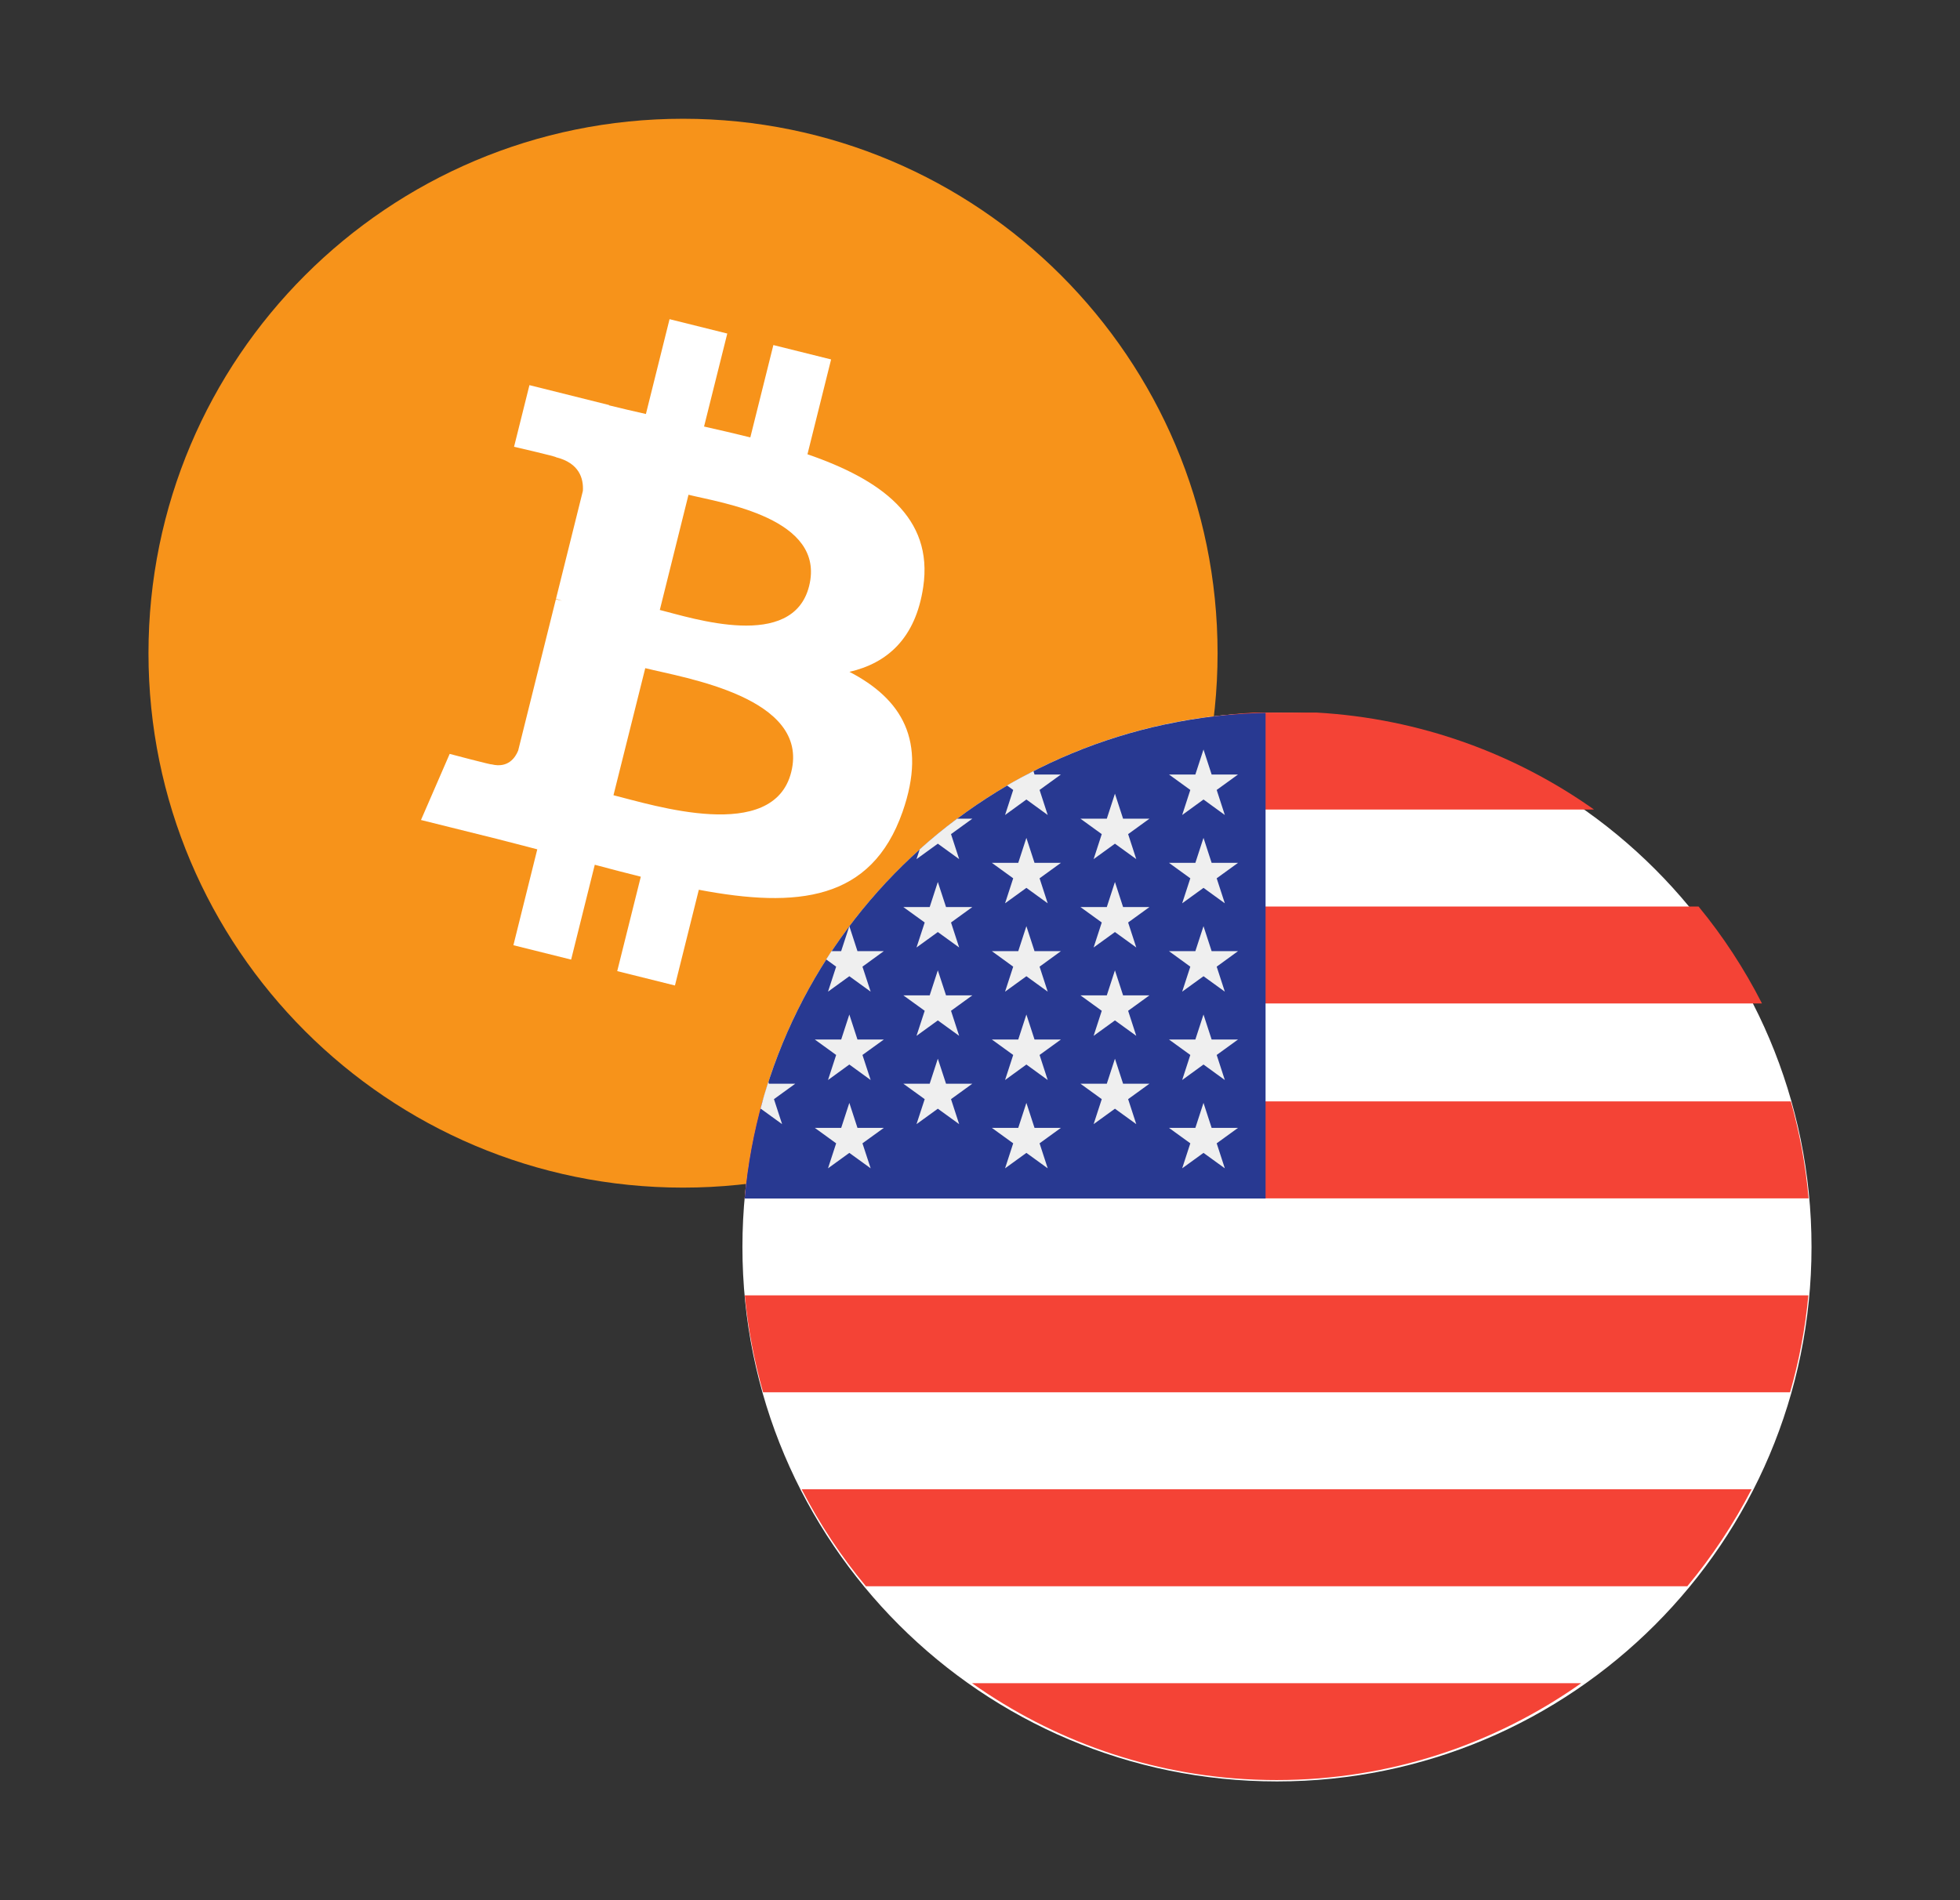 <svg width="33" height="32" viewBox="0 0 33 32" fill="none" xmlns="http://www.w3.org/2000/svg">
<rect x="0" y="0" width="33" height="32" fill="#333333" stroke="none"/>
<path d="M2.5 11C2.5 6.029 6.529 2 11.5 2V2C16.471 2 20.5 6.029 20.5 11V11C20.5 15.971 16.471 20 11.5 20V20C6.529 20 2.5 15.971 2.5 11V11Z" fill="#F7931A"/>
<path d="M15.544 9.886C15.72 8.707 14.822 8.073 13.595 7.65L13.993 6.053L13.021 5.811L12.633 7.366C12.378 7.302 12.115 7.242 11.854 7.183L12.245 5.617L11.273 5.375L10.875 6.972C10.663 6.924 10.455 6.876 10.254 6.826L10.255 6.821L8.914 6.486L8.655 7.524C8.655 7.524 9.377 7.69 9.361 7.7C9.755 7.798 9.826 8.059 9.814 8.266L9.361 10.085C9.388 10.092 9.423 10.102 9.462 10.117L9.359 10.092L8.724 12.641C8.675 12.761 8.553 12.94 8.277 12.872C8.288 12.886 7.571 12.696 7.571 12.696L7.088 13.809L8.354 14.124C8.589 14.183 8.82 14.245 9.046 14.303L8.644 15.918L9.616 16.16L10.014 14.563C10.279 14.634 10.537 14.701 10.789 14.764L10.392 16.354L11.364 16.596L11.766 14.984C13.424 15.298 14.671 15.171 15.196 13.672C15.619 12.465 15.175 11.768 14.302 11.314C14.938 11.168 15.416 10.75 15.544 9.886ZM13.322 13.001C13.022 14.209 10.989 13.556 10.329 13.392L10.864 11.252C11.523 11.417 13.636 11.742 13.322 13.001ZM13.623 9.869C13.349 10.967 11.657 10.409 11.109 10.272L11.592 8.332C12.141 8.468 13.909 8.723 13.623 9.869Z" fill="white"/>
<path d="M12.5 21C12.5 16.029 16.529 12 21.5 12V12C26.471 12 30.5 16.029 30.5 21V21C30.5 25.971 26.471 30 21.5 30V30C16.529 30 12.5 25.971 12.5 21V21Z" fill="white"/>
<path fill-rule="evenodd" clip-rule="evenodd" d="M21.119 12C19.386 12.1 17.785 12.69 16.452 13.633H26.838C25.505 12.69 23.905 12.1 22.171 12H21.894H21.119ZM14.692 15.266C14.28 15.767 13.922 16.315 13.625 16.899L24.447 16.899H29.666C29.368 16.315 29.011 15.767 28.598 15.266L24.601 15.266H14.692ZM12.537 20.181C12.586 19.62 12.688 19.075 12.835 18.548H30.152C30.3 19.075 30.401 19.62 30.451 20.181H12.537ZM12.54 21.814C12.593 22.375 12.698 22.921 12.848 23.447H30.139C30.29 22.921 30.395 22.375 30.447 21.814H12.54ZM14.579 26.713C14.161 26.212 13.799 25.664 13.497 25.08H24.848L29.491 25.08C29.189 25.664 28.826 26.212 28.409 26.713H24.03L14.579 26.713ZM21.113 29.969L21.141 29.97L21.168 29.971C21.276 29.975 21.385 29.977 21.494 29.977C23.401 29.977 25.167 29.373 26.622 28.346L23.732 28.346H16.366C17.723 29.305 19.352 29.895 21.113 29.969Z" fill="#F44336"/>
<path d="M21.308 12.005C16.699 12.099 12.942 15.657 12.538 20.184H21.308V12.005H21.308Z" fill="#283991"/>
<path d="M14.3 17.085L14.437 17.506H14.881L14.521 17.766L14.659 18.188L14.3 17.927L13.941 18.188L14.078 17.766L13.719 17.506H14.163L14.3 17.085Z" fill="#EFEFEF"/>
<path d="M14.3 18.573L14.437 18.994H14.881L14.521 19.254L14.659 19.675L14.3 19.415L13.941 19.675L14.078 19.254L13.719 18.994H14.163L14.3 18.573Z" fill="#EFEFEF"/>
<path d="M15.79 14.853L15.928 15.275H16.371L16.012 15.535L16.149 15.956L15.79 15.696L15.431 15.956L15.569 15.535L15.209 15.275H15.653L15.79 14.853Z" fill="#EFEFEF"/>
<path d="M15.79 16.341L15.928 16.762H16.371L16.012 17.022L16.149 17.444L15.79 17.184L15.431 17.444L15.569 17.022L15.209 16.762H15.653L15.79 16.341Z" fill="#EFEFEF"/>
<path d="M15.79 17.829L15.928 18.25H16.371L16.012 18.51L16.149 18.931L15.79 18.671L15.431 18.931L15.569 18.51L15.209 18.25H15.653L15.79 17.829Z" fill="#EFEFEF"/>
<path d="M13.168 18.931L13.031 18.51L13.39 18.25H12.946L12.936 18.219C12.887 18.37 12.843 18.522 12.803 18.676L12.809 18.671L13.168 18.931Z" fill="#EFEFEF"/>
<path d="M13.941 16.7L14.3 16.44L14.659 16.7L14.521 16.279L14.88 16.018H14.437L14.3 15.597L14.162 16.018H13.999C13.969 16.064 13.939 16.11 13.91 16.157L14.078 16.279L13.941 16.7Z" fill="#EFEFEF"/>
<path d="M15.79 14.208L16.149 14.468L16.012 14.047L16.371 13.787H16.115C15.897 13.949 15.687 14.121 15.485 14.303L15.431 14.468L15.79 14.208Z" fill="#EFEFEF"/>
<path d="M16.922 13.725L17.281 13.464L17.64 13.725L17.503 13.303L17.862 13.043H17.418L17.4 12.986C17.249 13.063 17.1 13.143 16.955 13.228L17.059 13.303L16.922 13.725Z" fill="#EFEFEF"/>
<path d="M17.281 14.11L17.418 14.531H17.862L17.503 14.791L17.64 15.212L17.281 14.952L16.922 15.212L17.059 14.791L16.7 14.531H17.144L17.281 14.11Z" fill="#EFEFEF"/>
<path d="M17.281 15.597L17.418 16.018H17.862L17.503 16.279L17.64 16.7L17.281 16.44L16.922 16.7L17.059 16.279L16.7 16.018H17.144L17.281 15.597Z" fill="#EFEFEF"/>
<path d="M17.281 17.085L17.418 17.506H17.862L17.503 17.766L17.64 18.188L17.281 17.927L16.922 18.188L17.059 17.766L16.7 17.506H17.144L17.281 17.085Z" fill="#EFEFEF"/>
<path d="M17.281 18.573L17.418 18.994H17.862L17.503 19.254L17.64 19.675L17.281 19.415L16.922 19.675L17.059 19.254L16.7 18.994H17.144L17.281 18.573Z" fill="#EFEFEF"/>
<path d="M18.772 13.366L18.909 13.787H19.353L18.994 14.047L19.131 14.468L18.772 14.208L18.413 14.468L18.55 14.047L18.191 13.787H18.635L18.772 13.366Z" fill="#EFEFEF"/>
<path d="M18.772 14.853L18.909 15.275H19.353L18.994 15.535L19.131 15.956L18.772 15.696L18.413 15.956L18.55 15.535L18.191 15.275H18.635L18.772 14.853Z" fill="#EFEFEF"/>
<path d="M18.772 16.341L18.909 16.762H19.353L18.994 17.022L19.131 17.444L18.772 17.184L18.413 17.444L18.55 17.022L18.191 16.762H18.635L18.772 16.341Z" fill="#EFEFEF"/>
<path d="M18.772 17.829L18.909 18.25H19.353L18.994 18.51L19.131 18.931L18.772 18.671L18.413 18.931L18.55 18.51L18.191 18.25H18.635L18.772 17.829Z" fill="#EFEFEF"/>
<path d="M20.263 12.622L20.4 13.043H20.844L20.485 13.303L20.622 13.725L20.263 13.464L19.904 13.725L20.041 13.303L19.682 13.043H20.126L20.263 12.622Z" fill="#EFEFEF"/>
<path d="M20.263 14.11L20.4 14.531H20.844L20.485 14.791L20.622 15.212L20.263 14.952L19.904 15.212L20.041 14.791L19.682 14.531H20.126L20.263 14.11Z" fill="#EFEFEF"/>
<path d="M20.263 15.597L20.4 16.018H20.844L20.485 16.279L20.622 16.7L20.263 16.44L19.904 16.7L20.041 16.279L19.682 16.018H20.126L20.263 15.597Z" fill="#EFEFEF"/>
<path d="M20.263 17.085L20.4 17.506H20.844L20.485 17.766L20.622 18.188L20.263 17.927L19.904 18.188L20.041 17.766L19.682 17.506H20.126L20.263 17.085Z" fill="#EFEFEF"/>
<path d="M20.263 18.573L20.4 18.994H20.844L20.485 19.254L20.622 19.675L20.263 19.415L19.904 19.675L20.041 19.254L19.682 18.994H20.126L20.263 18.573Z" fill="#EFEFEF"/>
</svg>
